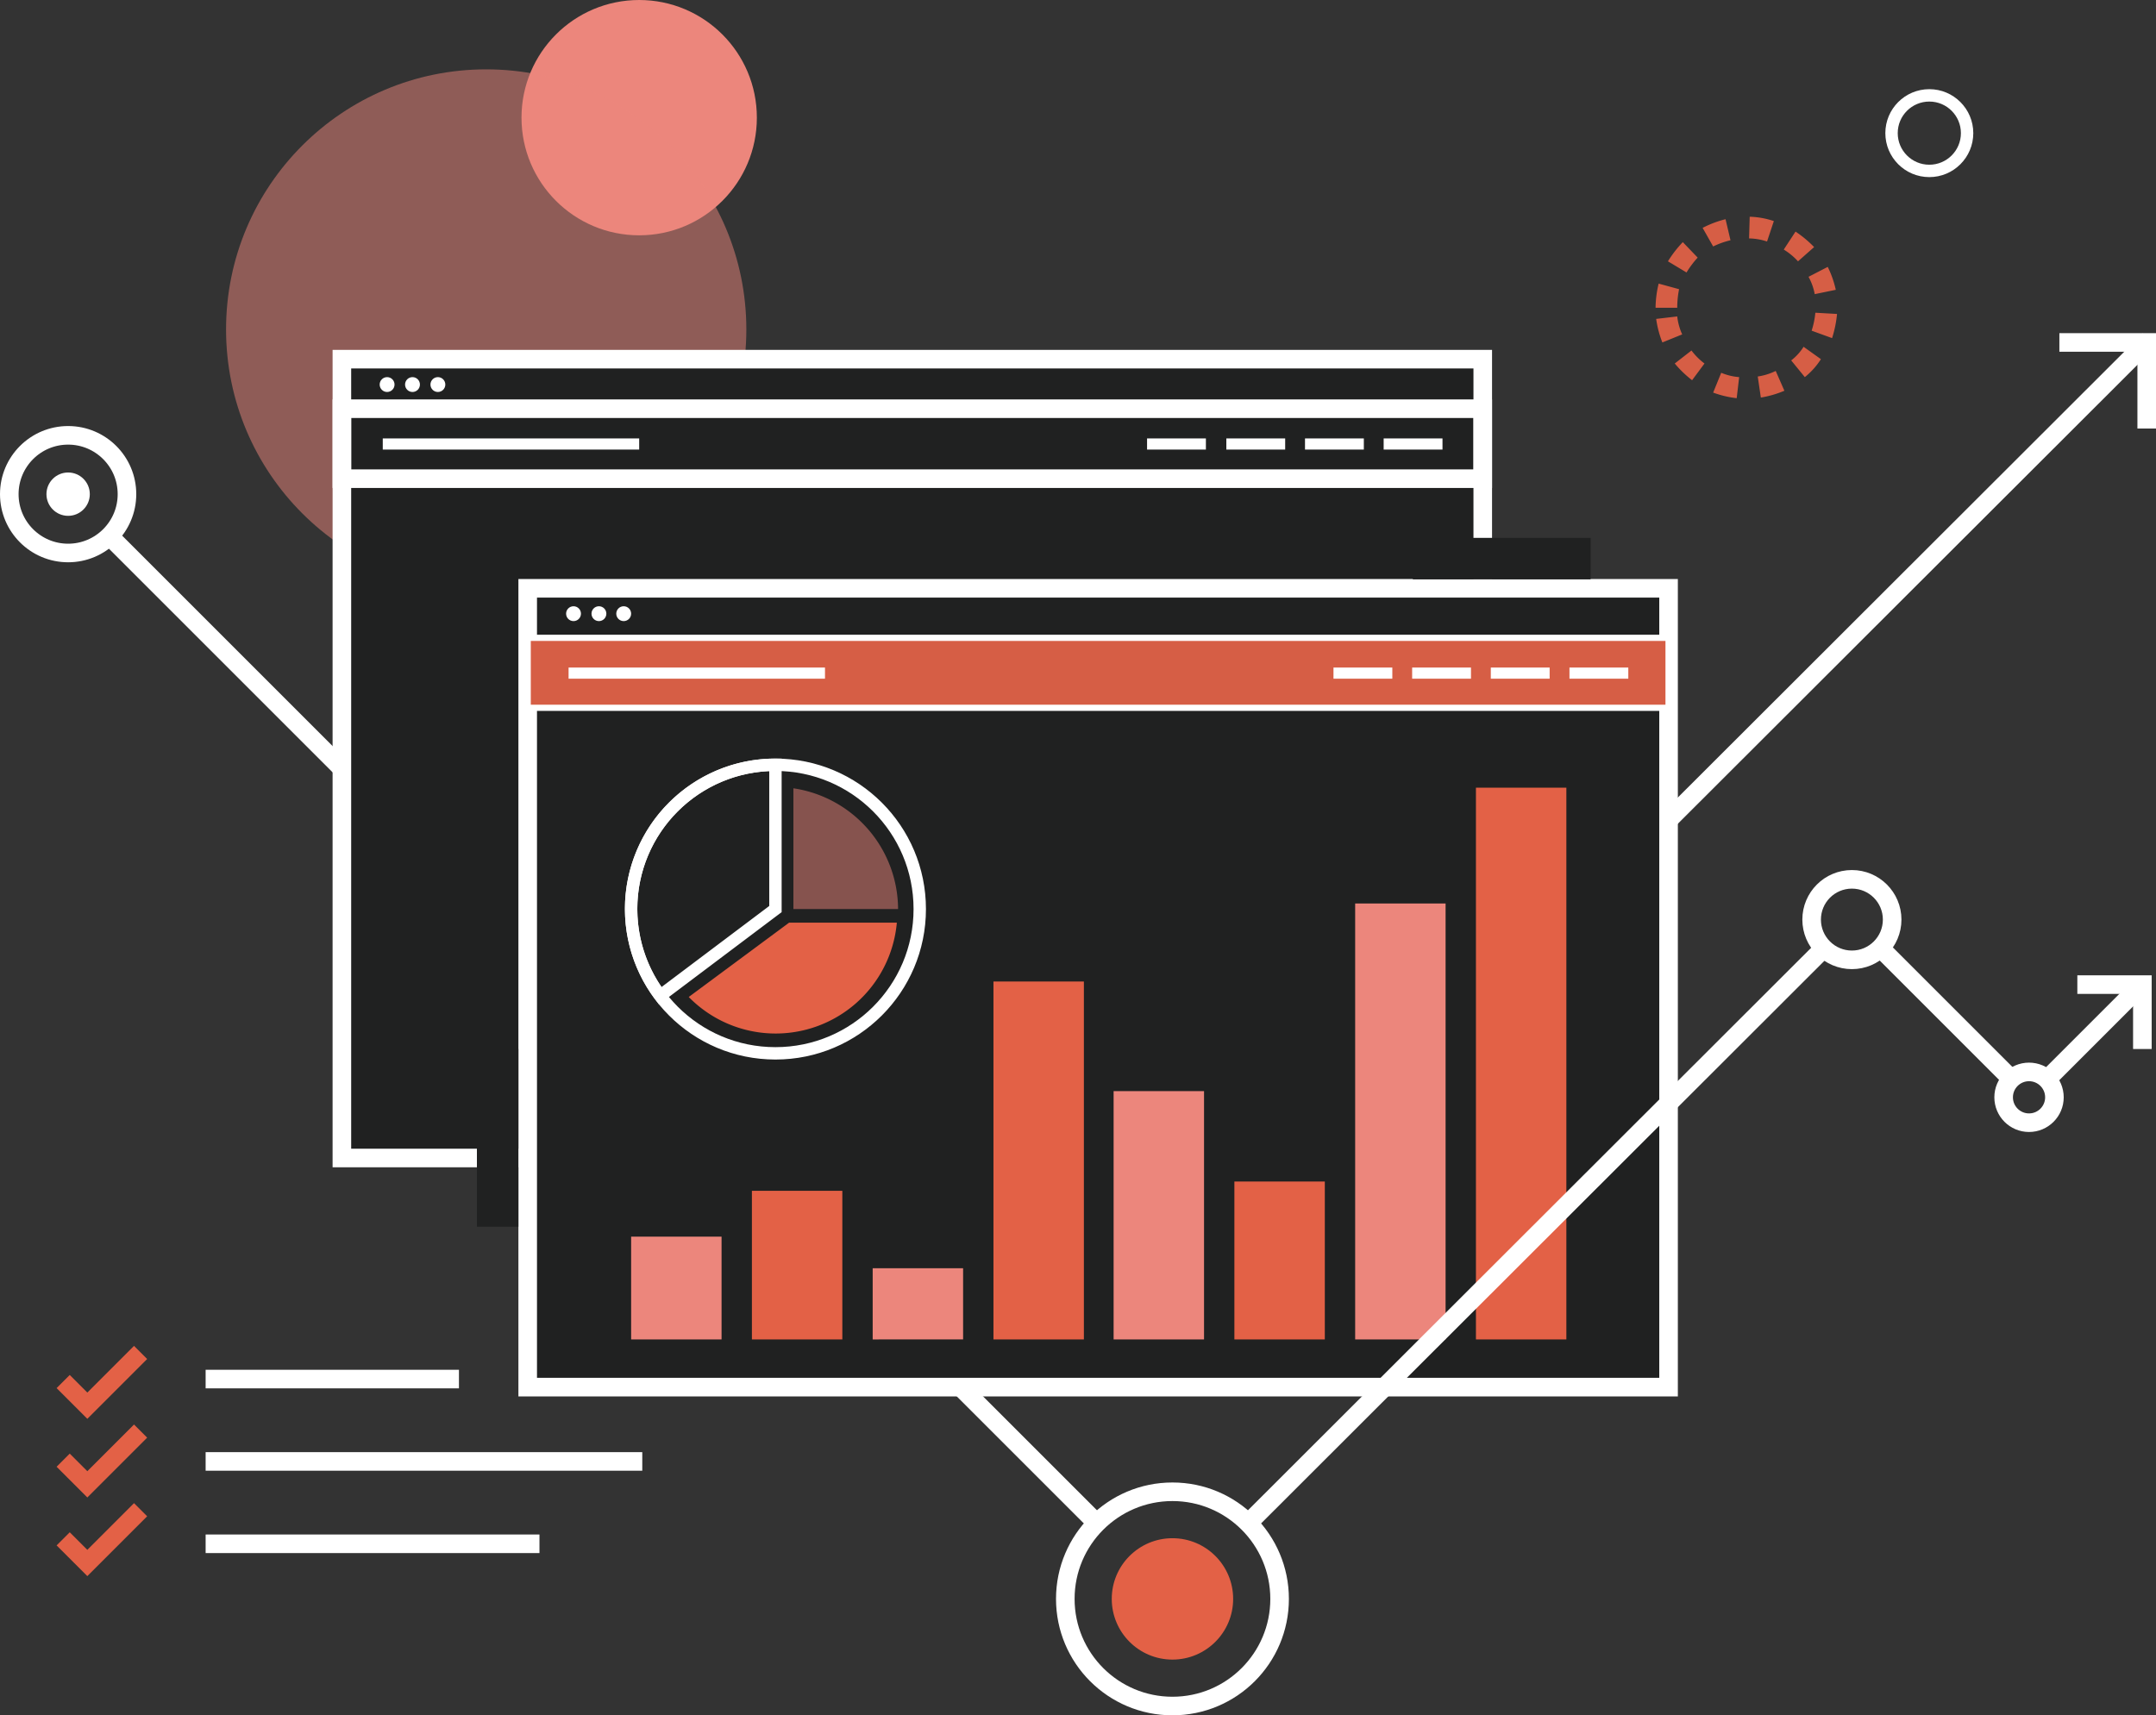 <svg xmlns="http://www.w3.org/2000/svg" viewBox="0 0 348.1 277">
    <rect x="0" y="0" width="348.1" height="277" fill="#333333" stroke="none"/>
    <defs>
        <style>
            .cls-1{fill:#ec867c}.cls-2{opacity:.5}.cls-3,.cls-9{fill:#d65e45}.cls-11,.cls-4,.cls-8{fill:none}.cls-4,.cls-5,.cls-8,.cls-9{stroke:#fff}.cls-11,.cls-4,.cls-5,.cls-8,.cls-9{stroke-miterlimit:10}.cls-11,.cls-4,.cls-5{stroke-width:3px}.cls-10,.cls-5{fill:#202121}.cls-6{fill:#fff}.cls-7{fill:#e36146}.cls-8{stroke-width:2px}.cls-11{stroke:#e36146}
        </style>
    </defs>
    <g id="supericon3" transform="translate(-1527.5 -2161)">
        <g id="그룹_152" data-name="그룹 152" transform="translate(1527.5 2161)">
            <circle id="타원_129" cx="19" cy="19" r="19" class="cls-1" data-name="타원 129" transform="translate(84.2)"/>
        </g>
        <g id="그룹_153" class="cls-2" data-name="그룹 153" transform="translate(1527.5 2161)">
            <circle id="타원_130" cx="42" cy="42" r="42" class="cls-1" data-name="타원 130" transform="translate(36.5 11.2)"/>
        </g>
        <path id="패스_963" d="M280.4 64.3a16.2 16.2 0 0 1-3.8-.9l1.3-3.2a9.474 9.474 0 0 0 2.9.7zm3.9-.1l-.5-3.4a9.78 9.78 0 0 0 2.9-.9l1.4 3.2a16.568 16.568 0 0 1-3.8 1.1zm-11.1-2.8a17.886 17.886 0 0 1-2.8-2.7l2.7-2.1a10.447 10.447 0 0 0 2.1 2.1zm18.2-.5l-2.2-2.7a8.331 8.331 0 0 0 2-2.2l2.8 2a12.015 12.015 0 0 1-2.6 2.9zm-23-5.6a16.369 16.369 0 0 1-1-3.8l3.4-.4a9.612 9.612 0 0 0 .8 2.9zm27.4-.7l-3.3-1.2a13.566 13.566 0 0 0 .6-2.9l3.5.2a18.03 18.03 0 0 1-.8 3.9zm-25-4.9h-3.5a17.374 17.374 0 0 1 .5-3.9l3.3.9a15.264 15.264 0 0 0-.3 3zm22.2-2.2a9.38 9.38 0 0 0-1-2.8l3.1-1.6a16.272 16.272 0 0 1 1.3 3.7zM272.3 44l-3-1.8a18.312 18.312 0 0 1 2.4-3.1l2.4 2.5a15.029 15.029 0 0 0-1.8 2.4zm18-1.8a10.589 10.589 0 0 0-2.3-1.9l1.9-2.9a18.1 18.1 0 0 1 3 2.5zm-13.7-2.4l-1.7-3a16.569 16.569 0 0 1 3.7-1.4l.8 3.4a13.315 13.315 0 0 0-2.8 1zm8.7-.8a9.818 9.818 0 0 0-2.9-.5l.1-3.5a13.364 13.364 0 0 1 3.9.7z" class="cls-3" data-name="패스 963" transform="translate(1527.5 2161)"/>
        <path id="선_50" d="M160 160L0 0" class="cls-4" data-name="선 50" transform="translate(1544.6 2247)"/>
        <path id="사각형_564" d="M0 0h184.2v129H0z" class="cls-5" data-name="사각형 564" transform="translate(1582.7 2219)"/>
        <path id="사각형_565" d="M0 0h184.2v11.3H0z" class="cls-4" data-name="사각형 565" transform="translate(1582.7 2227)"/>
        <path id="사각형_566" d="M0 0h41.4v1.8H0z" class="cls-6" data-name="사각형 566" transform="translate(1589.3 2231.8)"/>
        <path id="사각형_567" d="M0 0h9.5v1.8H0z" class="cls-6" data-name="사각형 567" transform="translate(1750.9 2231.8)"/>
        <path id="사각형_568" d="M0 0h9.5v1.8H0z" class="cls-6" data-name="사각형 568" transform="translate(1738.2 2231.8)"/>
        <path id="사각형_569" d="M0 0h9.5v1.8H0z" class="cls-6" data-name="사각형 569" transform="translate(1725.5 2231.8)"/>
        <path id="사각형_570" d="M0 0h9.5v1.8H0z" class="cls-6" data-name="사각형 570" transform="translate(1712.7 2231.8)"/>
        <circle id="타원_131" cx="1.2" cy="1.2" r="1.2" class="cls-6" data-name="타원 131" transform="translate(1588.8 2221.9)"/>
        <circle id="타원_132" cx="1.2" cy="1.2" r="1.2" class="cls-6" data-name="타원 132" transform="translate(1592.9 2221.9)"/>
        <circle id="타원_133" cx="1.2" cy="1.2" r="1.2" class="cls-6" data-name="타원 133" transform="translate(1597 2221.9)"/>
        <path id="사각형_571" d="M0 0h184.2v129H0z" class="cls-5" data-name="사각형 571" transform="translate(1612.7 2256)"/>
        <path id="사각형_572" d="M0 0h14.6v16.6H0z" class="cls-1" data-name="사각형 572" transform="translate(1629.4 2360.7)"/>
        <path id="사각형_573" d="M0 0h14.6v24H0z" class="cls-7" data-name="사각형 573" transform="translate(1648.9 2353.3)"/>
        <path id="사각형_574" d="M0 0h14.6v11.5H0z" class="cls-1" data-name="사각형 574" transform="translate(1668.4 2365.8)"/>
        <path id="사각형_575" d="M0 0h14.6v57.8H0z" class="cls-7" data-name="사각형 575" transform="translate(1687.9 2319.5)"/>
        <path id="사각형_576" d="M0 0h14.6v40.1H0z" class="cls-1" data-name="사각형 576" transform="translate(1707.3 2337.2)"/>
        <path id="사각형_577" d="M0 0h14.6v25.5H0z" class="cls-7" data-name="사각형 577" transform="translate(1726.8 2351.8)"/>
        <path id="사각형_578" d="M0 0h14.6v70.4H0z" class="cls-1" data-name="사각형 578" transform="translate(1746.3 2306.9)"/>
        <path id="사각형_579" d="M0 0h14.6v89.1H0z" class="cls-7" data-name="사각형 579" transform="translate(1765.8 2288.2)"/>
        <circle id="타원_134" cx="23.3" cy="23.3" r="23.3" class="cls-8" data-name="타원 134" transform="translate(1629.4 2284.5)"/>
        <path id="패스_964" d="M101.9 146.8a23.345 23.345 0 0 0 4.7 14l18.6-14v-23.3a23.259 23.259 0 0 0-23.3 23.3z" class="cls-8" data-name="패스 964" transform="translate(1527.5 2161)"/>
        <path id="패스_965" d="M127.4 149l-16.2 12a19.643 19.643 0 0 0 33.6-12z" class="cls-7" data-name="패스 965" transform="translate(1527.5 2161)"/>
        <g id="그룹_154" class="cls-2" data-name="그룹 154" transform="translate(1527.5 2161)">
            <path id="패스_966" d="M128.1 146.8H145a19.8 19.8 0 0 0-16.9-19.5z" class="cls-1" data-name="패스 966"/>
        </g>
        <path id="사각형_580" d="M0 0h184.2v11.3H0z" class="cls-9" data-name="사각형 580" transform="translate(1612.7 2264)"/>
        <path id="사각형_581" d="M0 0h41.4v1.8H0z" class="cls-6" data-name="사각형 581" transform="translate(1619.3 2268.8)"/>
        <path id="사각형_582" d="M0 0h9.5v1.8H0z" class="cls-6" data-name="사각형 582" transform="translate(1780.9 2268.8)"/>
        <path id="사각형_583" d="M0 0h9.5v1.8H0z" class="cls-6" data-name="사각형 583" transform="translate(1768.2 2268.8)"/>
        <path id="사각형_584" d="M0 0h9.5v1.8H0z" class="cls-6" data-name="사각형 584" transform="translate(1755.5 2268.8)"/>
        <path id="사각형_585" d="M0 0h9.5v1.8H0z" class="cls-6" data-name="사각형 585" transform="translate(1742.8 2268.8)"/>
        <circle id="타원_135" cx="1.2" cy="1.2" r="1.2" class="cls-6" data-name="타원 135" transform="translate(1618.9 2258.9)"/>
        <circle id="타원_136" cx="1.2" cy="1.2" r="1.2" class="cls-6" data-name="타원 136" transform="translate(1623 2258.9)"/>
        <circle id="타원_137" cx="1.2" cy="1.2" r="1.2" class="cls-6" data-name="타원 137" transform="translate(1627 2258.9)"/>
        <circle id="타원_138" cx="17.3" cy="17.3" r="17.3" class="cls-4" data-name="타원 138" transform="translate(1699.5 2401.9)"/>
        <circle id="타원_139" cx="6.5" cy="6.5" r="6.5" class="cls-4" data-name="타원 139" transform="translate(1820 2303)"/>
        <circle id="타원_140" cx="6.1" cy="6.1" r="6.1" class="cls-8" data-name="타원 140" transform="translate(1832.9 2176.4)"/>
        <circle id="타원_141" cx="4.1" cy="4.1" r="4.1" class="cls-4" data-name="타원 141" transform="translate(1851 2334.1)"/>
        <path id="선_51" d="M0 93.5L93.6 0" class="cls-4" data-name="선 51" transform="translate(1729 2313.5)"/>
        <path id="선_52" d="M0 0l21.7 21.7" class="cls-4" data-name="선 52" transform="translate(1831.1 2314.1)"/>
        <path id="선_53" d="M0 15L15 0" class="cls-4" data-name="선 53" transform="translate(1857.7 2320.6)"/>
        <path id="패스_967" d="M332.5 55.3h14.1v13.9" class="cls-4" data-name="패스 967" transform="translate(1527.5 2161)"/>
        <path id="패스_968" d="M335.4 159h10.5v10.4" class="cls-4" data-name="패스 968" transform="translate(1527.5 2161)"/>
        <circle id="타원_142" cx="9.8" cy="9.8" r="9.8" class="cls-7" data-name="타원 142" transform="translate(1707 2409.4)"/>
        <circle id="타원_143" cx="9.5" cy="9.5" r="9.5" class="cls-4" data-name="타원 143" transform="translate(1529 2231.3)"/>
        <circle id="타원_144" cx="3.5" cy="3.5" r="3.5" class="cls-6" data-name="타원 144" transform="translate(1535 2237.3)"/>
        <path id="사각형_586" d="M0 0h6.7v28.7H0z" class="cls-10" data-name="사각형 586" transform="translate(1604.5 2330.4)"/>
        <path id="사각형_587" d="M0 0h6.7v28.7H0z" class="cls-10" data-name="사각형 587" transform="rotate(-90 2005.086 249.471)"/>
        <path id="선_54" d="M0 77.6L77.7 0" class="cls-4" data-name="선 54" transform="translate(1796.8 2215.9)"/>
        <path id="패스_969" d="M10.2 223.1l3.9 3.9 8.6-8.6" class="cls-11" data-name="패스 969" transform="translate(1527.5 2161)"/>
        <path id="패스_970" d="M10.2 235.8l3.9 3.9 8.6-8.6" class="cls-11" data-name="패스 970" transform="translate(1527.5 2161)"/>
        <path id="패스_971" d="M10.2 248.5l3.9 3.9 8.6-8.6" class="cls-11" data-name="패스 971" transform="translate(1527.5 2161)"/>
        <path id="선_55" d="M0 0h40.9" class="cls-4" data-name="선 55" transform="translate(1560.7 2383.7)"/>
        <path id="선_56" d="M0 0h53.9" class="cls-4" data-name="선 56" transform="translate(1560.7 2410.3)"/>
        <path id="선_57" d="M0 0h70.5" class="cls-4" data-name="선 57" transform="translate(1560.7 2397)"/>
    </g>
</svg>
